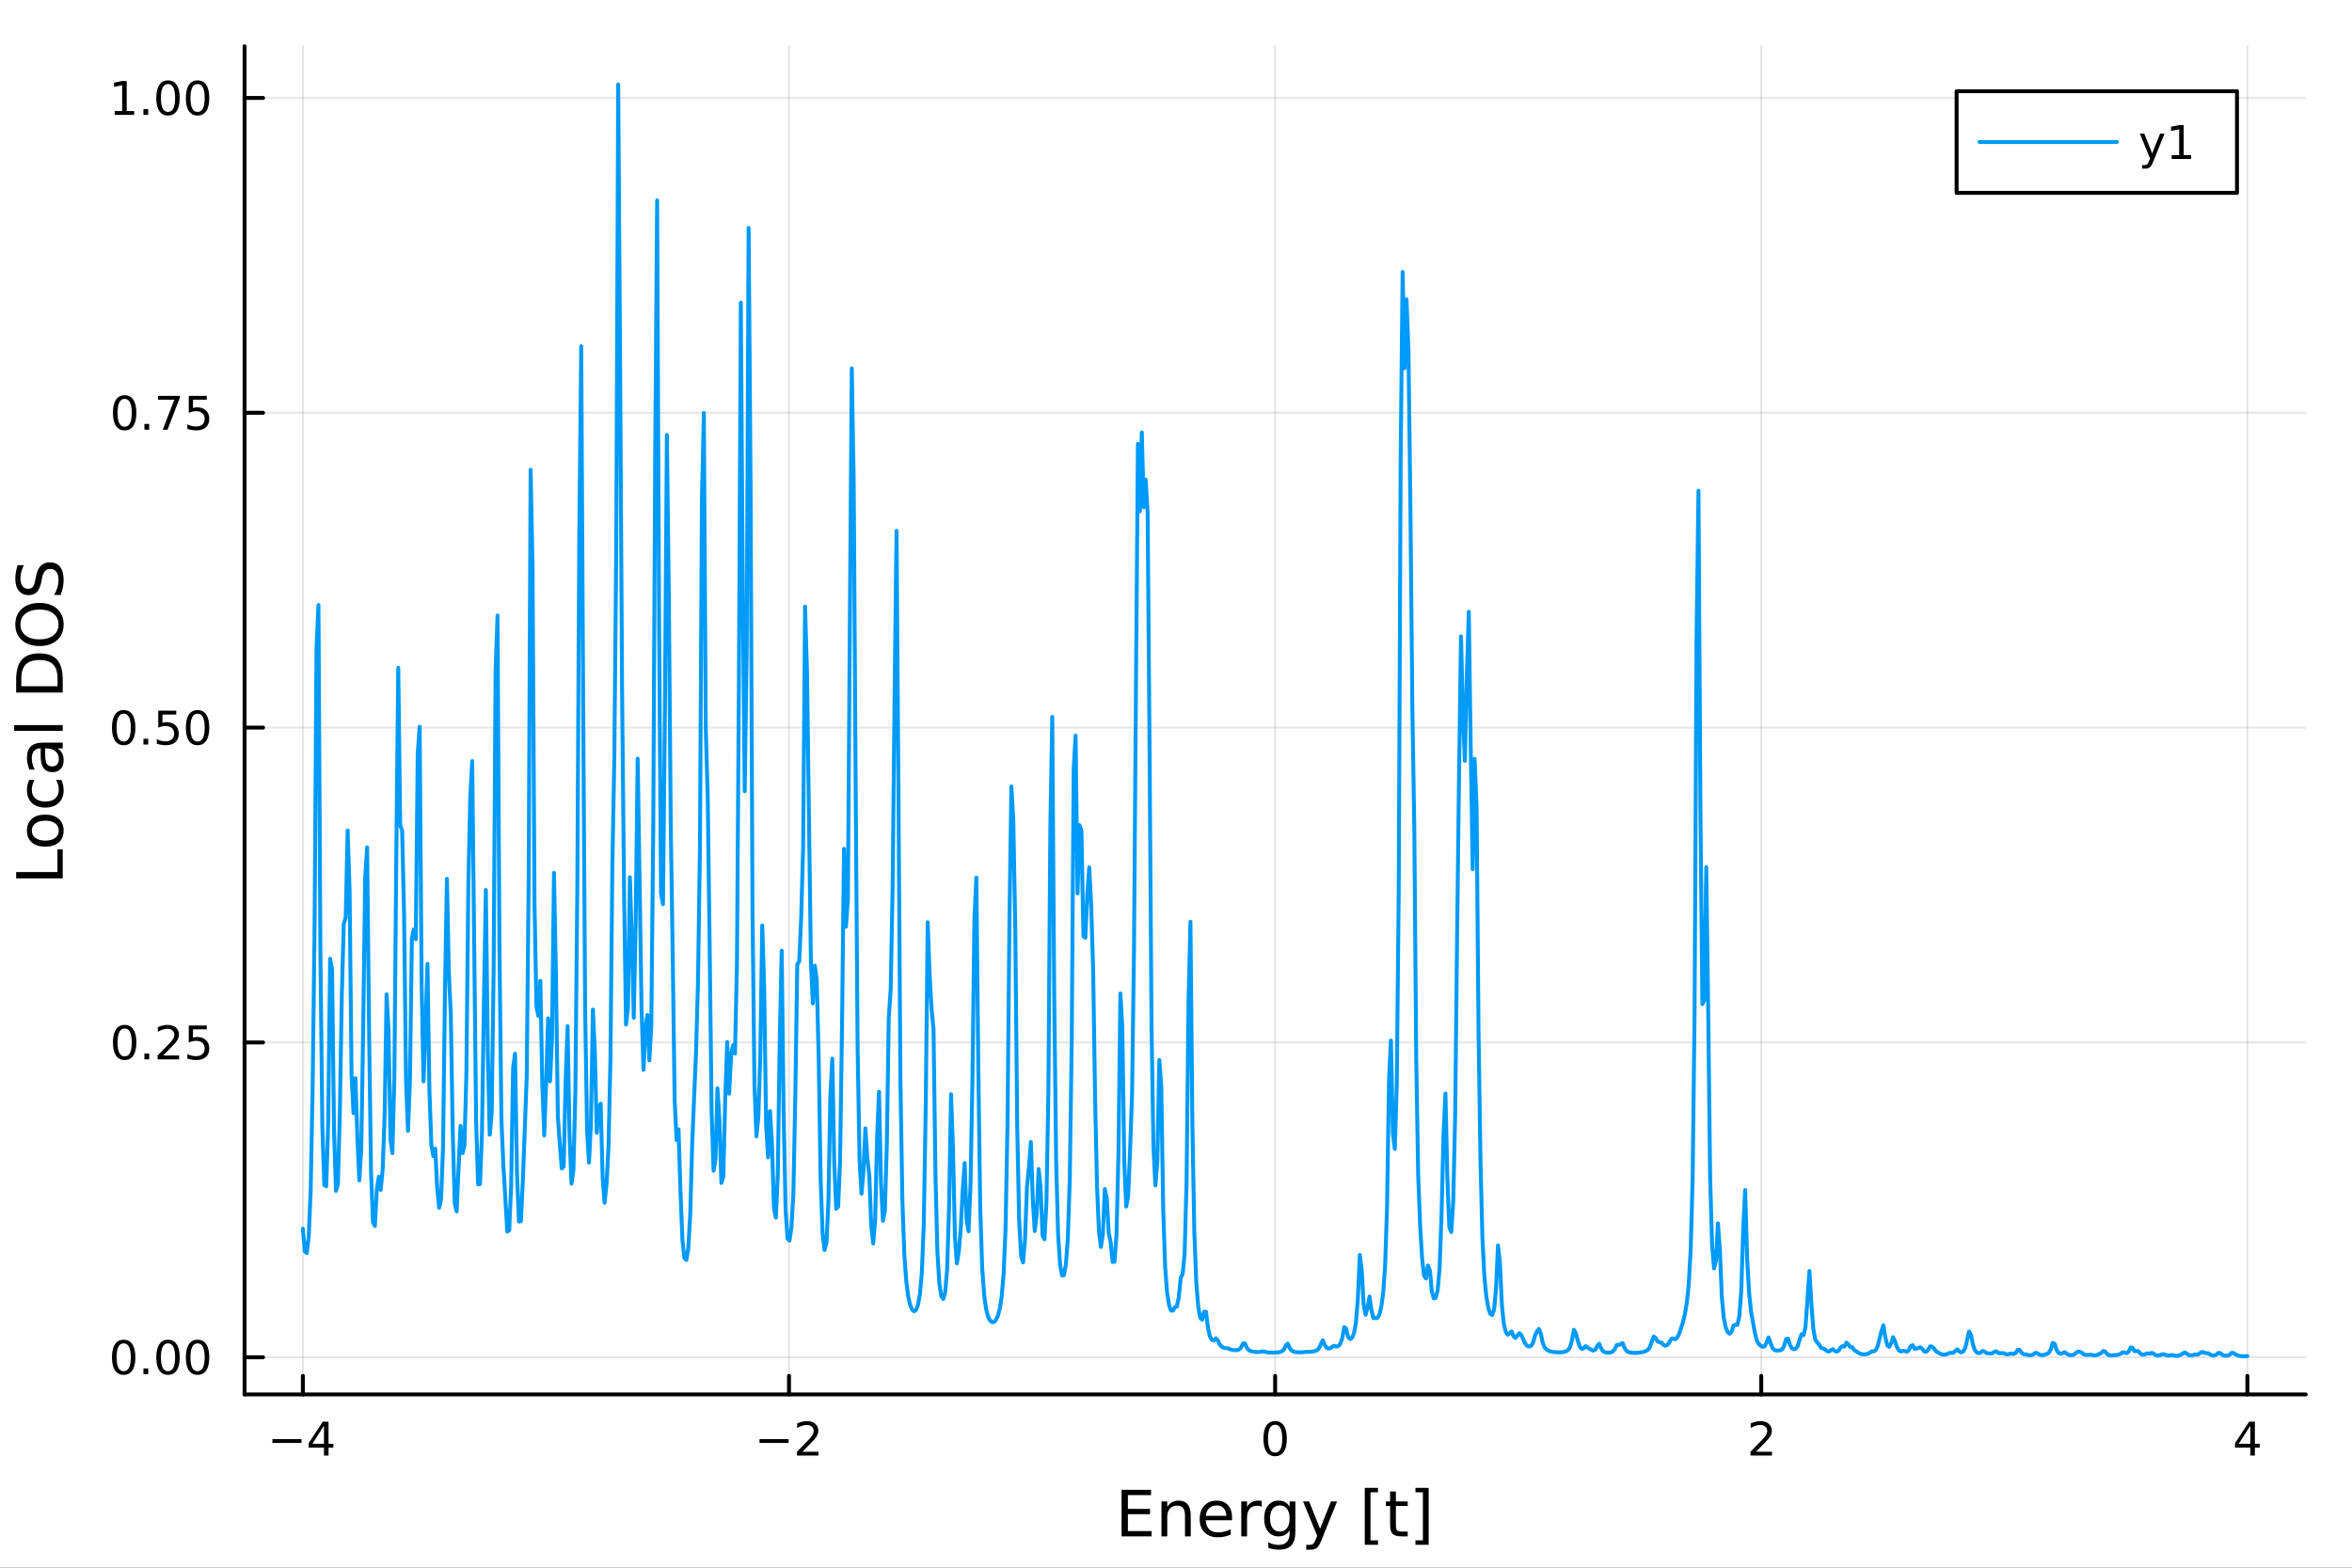 <?xml version="1.0" encoding="utf-8"?>
<svg xmlns="http://www.w3.org/2000/svg" xmlns:xlink="http://www.w3.org/1999/xlink" width="600" height="400" viewBox="0 0 2400 1600">
<rect x="0" y="0" width="2400" height="1600" fill="#333333" stroke="none"/>
<defs>
  <clipPath id="clip900">
    <rect x="0" y="0" width="2400" height="1600"/>
  </clipPath>
</defs>
<path clip-path="url(#clip900)" d="
M0 1600 L2400 1600 L2400 0 L0 0  Z
  " fill="#ffffff" fill-rule="evenodd" fill-opacity="1"/>
<defs>
  <clipPath id="clip901">
    <rect x="480" y="0" width="1681" height="1600"/>
  </clipPath>
</defs>
<path clip-path="url(#clip900)" d="
M249.542 1423.18 L2352.76 1423.18 L2352.76 47.244 L249.542 47.244  Z
  " fill="#ffffff" fill-rule="evenodd" fill-opacity="1"/>
<defs>
  <clipPath id="clip902">
    <rect x="249" y="47" width="2104" height="1377"/>
  </clipPath>
</defs>
<polyline clip-path="url(#clip902)" style="stroke:#000000; stroke-linecap:round; stroke-linejoin:round; stroke-width:2; stroke-opacity:0.1; fill:none" points="
  309.067,1423.18 309.067,47.244 
  "/>
<polyline clip-path="url(#clip902)" style="stroke:#000000; stroke-linecap:round; stroke-linejoin:round; stroke-width:2; stroke-opacity:0.1; fill:none" points="
  805.108,1423.18 805.108,47.244 
  "/>
<polyline clip-path="url(#clip902)" style="stroke:#000000; stroke-linecap:round; stroke-linejoin:round; stroke-width:2; stroke-opacity:0.1; fill:none" points="
  1301.15,1423.18 1301.15,47.244 
  "/>
<polyline clip-path="url(#clip902)" style="stroke:#000000; stroke-linecap:round; stroke-linejoin:round; stroke-width:2; stroke-opacity:0.1; fill:none" points="
  1797.19,1423.18 1797.19,47.244 
  "/>
<polyline clip-path="url(#clip902)" style="stroke:#000000; stroke-linecap:round; stroke-linejoin:round; stroke-width:2; stroke-opacity:0.1; fill:none" points="
  2293.23,1423.18 2293.23,47.244 
  "/>
<polyline clip-path="url(#clip900)" style="stroke:#000000; stroke-linecap:round; stroke-linejoin:round; stroke-width:4; stroke-opacity:1; fill:none" points="
  249.542,1423.18 2352.76,1423.18 
  "/>
<polyline clip-path="url(#clip900)" style="stroke:#000000; stroke-linecap:round; stroke-linejoin:round; stroke-width:4; stroke-opacity:1; fill:none" points="
  309.067,1423.18 309.067,1404.28 
  "/>
<polyline clip-path="url(#clip900)" style="stroke:#000000; stroke-linecap:round; stroke-linejoin:round; stroke-width:4; stroke-opacity:1; fill:none" points="
  805.108,1423.18 805.108,1404.28 
  "/>
<polyline clip-path="url(#clip900)" style="stroke:#000000; stroke-linecap:round; stroke-linejoin:round; stroke-width:4; stroke-opacity:1; fill:none" points="
  1301.15,1423.18 1301.15,1404.28 
  "/>
<polyline clip-path="url(#clip900)" style="stroke:#000000; stroke-linecap:round; stroke-linejoin:round; stroke-width:4; stroke-opacity:1; fill:none" points="
  1797.19,1423.18 1797.19,1404.28 
  "/>
<polyline clip-path="url(#clip900)" style="stroke:#000000; stroke-linecap:round; stroke-linejoin:round; stroke-width:4; stroke-opacity:1; fill:none" points="
  2293.23,1423.18 2293.23,1404.28 
  "/>
<path clip-path="url(#clip900)" d="M277.968 1468.75 L307.643 1468.75 L307.643 1472.69 L277.968 1472.69 L277.968 1468.75 Z" fill="#000000" fill-rule="evenodd" fill-opacity="1" /><path clip-path="url(#clip900)" d="M330.583 1455.09 L318.778 1473.54 L330.583 1473.54 L330.583 1455.09 M329.356 1451.02 L335.236 1451.02 L335.236 1473.54 L340.166 1473.54 L340.166 1477.43 L335.236 1477.43 L335.236 1485.58 L330.583 1485.58 L330.583 1477.43 L314.981 1477.43 L314.981 1472.92 L329.356 1451.02 Z" fill="#000000" fill-rule="evenodd" fill-opacity="1" /><path clip-path="url(#clip900)" d="M775.05 1468.75 L804.726 1468.75 L804.726 1472.69 L775.05 1472.69 L775.05 1468.75 Z" fill="#000000" fill-rule="evenodd" fill-opacity="1" /><path clip-path="url(#clip900)" d="M818.846 1481.64 L835.166 1481.64 L835.166 1485.58 L813.221 1485.58 L813.221 1481.64 Q815.883 1478.89 820.467 1474.26 Q825.073 1469.61 826.254 1468.27 Q828.499 1465.74 829.379 1464.01 Q830.281 1462.25 830.281 1460.56 Q830.281 1457.8 828.337 1456.07 Q826.416 1454.33 823.314 1454.33 Q821.115 1454.33 818.661 1455.09 Q816.231 1455.86 813.453 1457.41 L813.453 1452.69 Q816.277 1451.55 818.731 1450.97 Q821.184 1450.39 823.221 1450.39 Q828.592 1450.39 831.786 1453.08 Q834.98 1455.77 834.98 1460.26 Q834.98 1462.39 834.17 1464.31 Q833.383 1466.2 831.277 1468.8 Q830.698 1469.47 827.596 1472.69 Q824.494 1475.88 818.846 1481.64 Z" fill="#000000" fill-rule="evenodd" fill-opacity="1" /><path clip-path="url(#clip900)" d="M1301.15 1454.1 Q1297.54 1454.1 1295.71 1457.66 Q1293.9 1461.2 1293.9 1468.33 Q1293.9 1475.44 1295.71 1479.01 Q1297.54 1482.55 1301.15 1482.55 Q1304.78 1482.55 1306.59 1479.01 Q1308.42 1475.44 1308.42 1468.33 Q1308.42 1461.2 1306.59 1457.66 Q1304.78 1454.1 1301.15 1454.1 M1301.15 1450.39 Q1306.96 1450.39 1310.01 1455 Q1313.09 1459.58 1313.09 1468.33 Q1313.09 1477.06 1310.01 1481.67 Q1306.96 1486.25 1301.15 1486.25 Q1295.34 1486.25 1292.26 1481.67 Q1289.2 1477.06 1289.2 1468.33 Q1289.2 1459.58 1292.26 1455 Q1295.34 1450.39 1301.15 1450.39 Z" fill="#000000" fill-rule="evenodd" fill-opacity="1" /><path clip-path="url(#clip900)" d="M1791.84 1481.64 L1808.16 1481.64 L1808.16 1485.58 L1786.22 1485.58 L1786.22 1481.64 Q1788.88 1478.89 1793.46 1474.26 Q1798.07 1469.61 1799.25 1468.27 Q1801.5 1465.74 1802.38 1464.01 Q1803.28 1462.25 1803.28 1460.56 Q1803.28 1457.8 1801.33 1456.07 Q1799.41 1454.33 1796.31 1454.33 Q1794.11 1454.33 1791.66 1455.09 Q1789.23 1455.86 1786.45 1457.41 L1786.45 1452.69 Q1789.27 1451.55 1791.73 1450.97 Q1794.18 1450.39 1796.22 1450.39 Q1801.59 1450.39 1804.78 1453.08 Q1807.98 1455.77 1807.98 1460.26 Q1807.98 1462.39 1807.17 1464.31 Q1806.38 1466.2 1804.27 1468.8 Q1803.69 1469.47 1800.59 1472.69 Q1797.49 1475.88 1791.84 1481.64 Z" fill="#000000" fill-rule="evenodd" fill-opacity="1" /><path clip-path="url(#clip900)" d="M2296.24 1455.09 L2284.43 1473.54 L2296.24 1473.54 L2296.24 1455.09 M2295.01 1451.02 L2300.89 1451.02 L2300.89 1473.54 L2305.82 1473.54 L2305.82 1477.43 L2300.89 1477.43 L2300.89 1485.58 L2296.24 1485.58 L2296.24 1477.43 L2280.64 1477.43 L2280.64 1472.92 L2295.01 1451.02 Z" fill="#000000" fill-rule="evenodd" fill-opacity="1" /><path clip-path="url(#clip900)" d="M1144.47 1520.52 L1174.52 1520.52 L1174.52 1525.93 L1150.9 1525.93 L1150.9 1540 L1173.53 1540 L1173.53 1545.41 L1150.9 1545.41 L1150.9 1562.63 L1175.09 1562.63 L1175.09 1568.04 L1144.47 1568.04 L1144.47 1520.52 Z" fill="#000000" fill-rule="evenodd" fill-opacity="1" /><path clip-path="url(#clip900)" d="M1215.04 1546.53 L1215.04 1568.04 L1209.18 1568.04 L1209.18 1546.72 Q1209.18 1541.66 1207.21 1539.14 Q1205.23 1536.63 1201.29 1536.63 Q1196.54 1536.63 1193.81 1539.65 Q1191.07 1542.68 1191.07 1547.9 L1191.07 1568.04 L1185.18 1568.04 L1185.18 1532.4 L1191.07 1532.4 L1191.07 1537.93 Q1193.17 1534.72 1196 1533.13 Q1198.87 1531.54 1202.59 1531.54 Q1208.73 1531.54 1211.89 1535.36 Q1215.04 1539.14 1215.04 1546.53 Z" fill="#000000" fill-rule="evenodd" fill-opacity="1" /><path clip-path="url(#clip900)" d="M1257.21 1548.76 L1257.21 1551.62 L1230.28 1551.62 Q1230.66 1557.67 1233.91 1560.85 Q1237.19 1564 1243.01 1564 Q1246.39 1564 1249.54 1563.17 Q1252.72 1562.35 1255.84 1560.69 L1255.84 1566.23 Q1252.69 1567.57 1249.38 1568.27 Q1246.07 1568.97 1242.66 1568.97 Q1234.13 1568.97 1229.14 1564 Q1224.17 1559.04 1224.17 1550.57 Q1224.17 1541.82 1228.88 1536.69 Q1233.62 1531.54 1241.65 1531.54 Q1248.84 1531.54 1253.01 1536.18 Q1257.21 1540.8 1257.21 1548.76 M1251.35 1547.04 Q1251.29 1542.23 1248.65 1539.37 Q1246.04 1536.5 1241.71 1536.5 Q1236.81 1536.5 1233.85 1539.27 Q1230.92 1542.04 1230.47 1547.07 L1251.35 1547.04 Z" fill="#000000" fill-rule="evenodd" fill-opacity="1" /><path clip-path="url(#clip900)" d="M1287.48 1537.87 Q1286.49 1537.3 1285.31 1537.04 Q1284.17 1536.76 1282.77 1536.76 Q1277.8 1536.76 1275.13 1540 Q1272.49 1543.22 1272.49 1549.27 L1272.49 1568.04 L1266.6 1568.04 L1266.6 1532.4 L1272.49 1532.4 L1272.49 1537.93 Q1274.33 1534.69 1277.29 1533.13 Q1280.25 1531.54 1284.49 1531.54 Q1285.09 1531.54 1285.82 1531.63 Q1286.56 1531.7 1287.45 1531.85 L1287.48 1537.87 Z" fill="#000000" fill-rule="evenodd" fill-opacity="1" /><path clip-path="url(#clip900)" d="M1315.93 1549.81 Q1315.93 1543.44 1313.29 1539.94 Q1310.68 1536.44 1305.94 1536.44 Q1301.23 1536.44 1298.59 1539.94 Q1295.98 1543.44 1295.98 1549.81 Q1295.98 1556.14 1298.59 1559.64 Q1301.23 1563.14 1305.94 1563.14 Q1310.68 1563.14 1313.29 1559.64 Q1315.93 1556.14 1315.93 1549.81 M1321.79 1563.62 Q1321.79 1572.72 1317.75 1577.15 Q1313.71 1581.6 1305.37 1581.6 Q1302.28 1581.6 1299.54 1581.13 Q1296.8 1580.68 1294.23 1579.72 L1294.23 1574.03 Q1296.8 1575.43 1299.32 1576.1 Q1301.83 1576.76 1304.44 1576.76 Q1310.2 1576.76 1313.07 1573.74 Q1315.93 1570.75 1315.93 1564.67 L1315.93 1561.77 Q1314.12 1564.92 1311.29 1566.48 Q1308.45 1568.04 1304.51 1568.04 Q1297.95 1568.04 1293.94 1563.05 Q1289.93 1558.05 1289.93 1549.81 Q1289.93 1541.53 1293.94 1536.53 Q1297.95 1531.54 1304.51 1531.54 Q1308.45 1531.54 1311.29 1533.1 Q1314.12 1534.66 1315.93 1537.81 L1315.93 1532.4 L1321.79 1532.4 L1321.79 1563.62 Z" fill="#000000" fill-rule="evenodd" fill-opacity="1" /><path clip-path="url(#clip900)" d="M1348.68 1571.35 Q1346.2 1577.72 1343.85 1579.66 Q1341.49 1581.6 1337.54 1581.6 L1332.87 1581.6 L1332.87 1576.7 L1336.3 1576.7 Q1338.72 1576.7 1340.06 1575.56 Q1341.4 1574.41 1343.02 1570.14 L1344.07 1567.47 L1329.65 1532.4 L1335.86 1532.4 L1347 1560.28 L1358.14 1532.4 L1364.34 1532.4 L1348.68 1571.35 Z" fill="#000000" fill-rule="evenodd" fill-opacity="1" /><path clip-path="url(#clip900)" d="M1392.61 1518.52 L1406.1 1518.52 L1406.1 1523.07 L1398.46 1523.07 L1398.46 1572.09 L1406.1 1572.09 L1406.1 1576.64 L1392.61 1576.64 L1392.61 1518.52 Z" fill="#000000" fill-rule="evenodd" fill-opacity="1" /><path clip-path="url(#clip900)" d="M1424.37 1522.27 L1424.37 1532.4 L1436.44 1532.4 L1436.44 1536.95 L1424.37 1536.95 L1424.37 1556.3 Q1424.37 1560.66 1425.55 1561.9 Q1426.76 1563.14 1430.42 1563.14 L1436.44 1563.14 L1436.44 1568.04 L1430.42 1568.04 Q1423.64 1568.04 1421.06 1565.53 Q1418.48 1562.98 1418.48 1556.3 L1418.48 1536.95 L1414.19 1536.95 L1414.19 1532.4 L1418.48 1532.4 L1418.48 1522.27 L1424.37 1522.27 Z" fill="#000000" fill-rule="evenodd" fill-opacity="1" /><path clip-path="url(#clip900)" d="M1457.82 1518.52 L1457.82 1576.64 L1444.33 1576.64 L1444.33 1572.09 L1451.94 1572.09 L1451.94 1523.07 L1444.33 1523.07 L1444.33 1518.52 L1457.82 1518.52 Z" fill="#000000" fill-rule="evenodd" fill-opacity="1" /><polyline clip-path="url(#clip902)" style="stroke:#000000; stroke-linecap:round; stroke-linejoin:round; stroke-width:2; stroke-opacity:0.1; fill:none" points="
  249.542,1385.24 2352.76,1385.24 
  "/>
<polyline clip-path="url(#clip902)" style="stroke:#000000; stroke-linecap:round; stroke-linejoin:round; stroke-width:2; stroke-opacity:0.1; fill:none" points="
  249.542,1063.92 2352.76,1063.92 
  "/>
<polyline clip-path="url(#clip902)" style="stroke:#000000; stroke-linecap:round; stroke-linejoin:round; stroke-width:2; stroke-opacity:0.1; fill:none" points="
  249.542,742.606 2352.76,742.606 
  "/>
<polyline clip-path="url(#clip902)" style="stroke:#000000; stroke-linecap:round; stroke-linejoin:round; stroke-width:2; stroke-opacity:0.1; fill:none" points="
  249.542,421.287 2352.76,421.287 
  "/>
<polyline clip-path="url(#clip902)" style="stroke:#000000; stroke-linecap:round; stroke-linejoin:round; stroke-width:2; stroke-opacity:0.1; fill:none" points="
  249.542,99.968 2352.76,99.968 
  "/>
<polyline clip-path="url(#clip900)" style="stroke:#000000; stroke-linecap:round; stroke-linejoin:round; stroke-width:4; stroke-opacity:1; fill:none" points="
  249.542,1423.18 249.542,47.244 
  "/>
<polyline clip-path="url(#clip900)" style="stroke:#000000; stroke-linecap:round; stroke-linejoin:round; stroke-width:4; stroke-opacity:1; fill:none" points="
  249.542,1385.24 268.44,1385.24 
  "/>
<polyline clip-path="url(#clip900)" style="stroke:#000000; stroke-linecap:round; stroke-linejoin:round; stroke-width:4; stroke-opacity:1; fill:none" points="
  249.542,1063.92 268.44,1063.92 
  "/>
<polyline clip-path="url(#clip900)" style="stroke:#000000; stroke-linecap:round; stroke-linejoin:round; stroke-width:4; stroke-opacity:1; fill:none" points="
  249.542,742.606 268.44,742.606 
  "/>
<polyline clip-path="url(#clip900)" style="stroke:#000000; stroke-linecap:round; stroke-linejoin:round; stroke-width:4; stroke-opacity:1; fill:none" points="
  249.542,421.287 268.44,421.287 
  "/>
<polyline clip-path="url(#clip900)" style="stroke:#000000; stroke-linecap:round; stroke-linejoin:round; stroke-width:4; stroke-opacity:1; fill:none" points="
  249.542,99.968 268.44,99.968 
  "/>
<path clip-path="url(#clip900)" d="M126.205 1371.04 Q122.593 1371.04 120.765 1374.61 Q118.959 1378.15 118.959 1385.28 Q118.959 1392.38 120.765 1395.95 Q122.593 1399.49 126.205 1399.49 Q129.839 1399.49 131.644 1395.95 Q133.473 1392.38 133.473 1385.28 Q133.473 1378.15 131.644 1374.61 Q129.839 1371.04 126.205 1371.04 M126.205 1367.34 Q132.015 1367.34 135.07 1371.95 Q138.149 1376.53 138.149 1385.28 Q138.149 1394.01 135.07 1398.61 Q132.015 1403.19 126.205 1403.19 Q120.394 1403.19 117.316 1398.61 Q114.26 1394.01 114.26 1385.28 Q114.26 1376.53 117.316 1371.95 Q120.394 1367.34 126.205 1367.34 Z" fill="#000000" fill-rule="evenodd" fill-opacity="1" /><path clip-path="url(#clip900)" d="M146.366 1396.64 L151.251 1396.64 L151.251 1402.52 L146.366 1402.52 L146.366 1396.64 Z" fill="#000000" fill-rule="evenodd" fill-opacity="1" /><path clip-path="url(#clip900)" d="M171.436 1371.04 Q167.825 1371.04 165.996 1374.61 Q164.19 1378.15 164.19 1385.28 Q164.19 1392.38 165.996 1395.95 Q167.825 1399.49 171.436 1399.49 Q175.07 1399.49 176.876 1395.95 Q178.704 1392.38 178.704 1385.28 Q178.704 1378.15 176.876 1374.61 Q175.07 1371.04 171.436 1371.04 M171.436 1367.34 Q177.246 1367.34 180.301 1371.95 Q183.38 1376.53 183.38 1385.28 Q183.38 1394.01 180.301 1398.61 Q177.246 1403.19 171.436 1403.19 Q165.626 1403.19 162.547 1398.61 Q159.491 1394.01 159.491 1385.28 Q159.491 1376.53 162.547 1371.95 Q165.626 1367.34 171.436 1367.34 Z" fill="#000000" fill-rule="evenodd" fill-opacity="1" /><path clip-path="url(#clip900)" d="M201.598 1371.04 Q197.987 1371.04 196.158 1374.61 Q194.352 1378.15 194.352 1385.28 Q194.352 1392.38 196.158 1395.95 Q197.987 1399.49 201.598 1399.49 Q205.232 1399.49 207.037 1395.95 Q208.866 1392.38 208.866 1385.28 Q208.866 1378.15 207.037 1374.61 Q205.232 1371.04 201.598 1371.04 M201.598 1367.34 Q207.408 1367.34 210.463 1371.95 Q213.542 1376.53 213.542 1385.28 Q213.542 1394.01 210.463 1398.61 Q207.408 1403.19 201.598 1403.19 Q195.787 1403.19 192.709 1398.61 Q189.653 1394.01 189.653 1385.28 Q189.653 1376.53 192.709 1371.95 Q195.787 1367.34 201.598 1367.34 Z" fill="#000000" fill-rule="evenodd" fill-opacity="1" /><path clip-path="url(#clip900)" d="M127.2 1049.72 Q123.589 1049.72 121.76 1053.29 Q119.955 1056.83 119.955 1063.96 Q119.955 1071.07 121.76 1074.63 Q123.589 1078.17 127.2 1078.17 Q130.834 1078.17 132.64 1074.63 Q134.468 1071.07 134.468 1063.96 Q134.468 1056.83 132.64 1053.29 Q130.834 1049.72 127.2 1049.72 M127.2 1046.02 Q133.01 1046.02 136.066 1050.63 Q139.144 1055.21 139.144 1063.96 Q139.144 1072.69 136.066 1077.29 Q133.01 1081.88 127.2 1081.88 Q121.39 1081.88 118.311 1077.29 Q115.256 1072.69 115.256 1063.96 Q115.256 1055.21 118.311 1050.63 Q121.39 1046.02 127.2 1046.02 Z" fill="#000000" fill-rule="evenodd" fill-opacity="1" /><path clip-path="url(#clip900)" d="M147.362 1075.33 L152.246 1075.33 L152.246 1081.2 L147.362 1081.2 L147.362 1075.33 Z" fill="#000000" fill-rule="evenodd" fill-opacity="1" /><path clip-path="url(#clip900)" d="M166.459 1077.27 L182.778 1077.27 L182.778 1081.2 L160.834 1081.2 L160.834 1077.27 Q163.496 1074.52 168.079 1069.89 Q172.686 1065.23 173.866 1063.89 Q176.112 1061.37 176.991 1059.63 Q177.894 1057.87 177.894 1056.18 Q177.894 1053.43 175.95 1051.69 Q174.028 1049.95 170.927 1049.95 Q168.727 1049.95 166.274 1050.72 Q163.843 1051.48 161.065 1053.03 L161.065 1048.31 Q163.89 1047.18 166.343 1046.6 Q168.797 1046.02 170.834 1046.02 Q176.204 1046.02 179.399 1048.7 Q182.593 1051.39 182.593 1055.88 Q182.593 1058.01 181.783 1059.93 Q180.996 1061.83 178.889 1064.42 Q178.311 1065.09 175.209 1068.31 Q172.107 1071.51 166.459 1077.27 Z" fill="#000000" fill-rule="evenodd" fill-opacity="1" /><path clip-path="url(#clip900)" d="M192.639 1046.64 L210.996 1046.64 L210.996 1050.58 L196.922 1050.58 L196.922 1059.05 Q197.94 1058.7 198.959 1058.54 Q199.977 1058.36 200.996 1058.36 Q206.783 1058.36 210.162 1061.53 Q213.542 1064.7 213.542 1070.12 Q213.542 1075.7 210.07 1078.8 Q206.598 1081.88 200.278 1081.88 Q198.102 1081.88 195.834 1081.51 Q193.588 1081.14 191.181 1080.39 L191.181 1075.7 Q193.264 1076.83 195.487 1077.39 Q197.709 1077.94 200.186 1077.94 Q204.19 1077.94 206.528 1075.83 Q208.866 1073.73 208.866 1070.12 Q208.866 1066.51 206.528 1064.4 Q204.19 1062.29 200.186 1062.29 Q198.311 1062.29 196.436 1062.71 Q194.584 1063.13 192.639 1064.01 L192.639 1046.64 Z" fill="#000000" fill-rule="evenodd" fill-opacity="1" /><path clip-path="url(#clip900)" d="M126.205 728.405 Q122.593 728.405 120.765 731.969 Q118.959 735.511 118.959 742.641 Q118.959 749.747 120.765 753.312 Q122.593 756.854 126.205 756.854 Q129.839 756.854 131.644 753.312 Q133.473 749.747 133.473 742.641 Q133.473 735.511 131.644 731.969 Q129.839 728.405 126.205 728.405 M126.205 724.701 Q132.015 724.701 135.07 729.307 Q138.149 733.891 138.149 742.641 Q138.149 751.367 135.07 755.974 Q132.015 760.557 126.205 760.557 Q120.394 760.557 117.316 755.974 Q114.26 751.367 114.26 742.641 Q114.26 733.891 117.316 729.307 Q120.394 724.701 126.205 724.701 Z" fill="#000000" fill-rule="evenodd" fill-opacity="1" /><path clip-path="url(#clip900)" d="M146.366 754.006 L151.251 754.006 L151.251 759.886 L146.366 759.886 L146.366 754.006 Z" fill="#000000" fill-rule="evenodd" fill-opacity="1" /><path clip-path="url(#clip900)" d="M161.482 725.326 L179.839 725.326 L179.839 729.261 L165.765 729.261 L165.765 737.733 Q166.783 737.386 167.802 737.224 Q168.82 737.039 169.839 737.039 Q175.626 737.039 179.005 740.21 Q182.385 743.381 182.385 748.798 Q182.385 754.377 178.913 757.479 Q175.44 760.557 169.121 760.557 Q166.945 760.557 164.677 760.187 Q162.431 759.816 160.024 759.076 L160.024 754.377 Q162.107 755.511 164.329 756.067 Q166.552 756.622 169.028 756.622 Q173.033 756.622 175.371 754.516 Q177.709 752.409 177.709 748.798 Q177.709 745.187 175.371 743.08 Q173.033 740.974 169.028 740.974 Q167.153 740.974 165.278 741.391 Q163.427 741.807 161.482 742.687 L161.482 725.326 Z" fill="#000000" fill-rule="evenodd" fill-opacity="1" /><path clip-path="url(#clip900)" d="M201.598 728.405 Q197.987 728.405 196.158 731.969 Q194.352 735.511 194.352 742.641 Q194.352 749.747 196.158 753.312 Q197.987 756.854 201.598 756.854 Q205.232 756.854 207.037 753.312 Q208.866 749.747 208.866 742.641 Q208.866 735.511 207.037 731.969 Q205.232 728.405 201.598 728.405 M201.598 724.701 Q207.408 724.701 210.463 729.307 Q213.542 733.891 213.542 742.641 Q213.542 751.367 210.463 755.974 Q207.408 760.557 201.598 760.557 Q195.787 760.557 192.709 755.974 Q189.653 751.367 189.653 742.641 Q189.653 733.891 192.709 729.307 Q195.787 724.701 201.598 724.701 Z" fill="#000000" fill-rule="evenodd" fill-opacity="1" /><path clip-path="url(#clip900)" d="M127.2 407.086 Q123.589 407.086 121.76 410.651 Q119.955 414.192 119.955 421.322 Q119.955 428.428 121.76 431.993 Q123.589 435.535 127.2 435.535 Q130.834 435.535 132.64 431.993 Q134.468 428.428 134.468 421.322 Q134.468 414.192 132.64 410.651 Q130.834 407.086 127.2 407.086 M127.2 403.382 Q133.01 403.382 136.066 407.989 Q139.144 412.572 139.144 421.322 Q139.144 430.049 136.066 434.655 Q133.01 439.238 127.2 439.238 Q121.39 439.238 118.311 434.655 Q115.256 430.049 115.256 421.322 Q115.256 412.572 118.311 407.989 Q121.39 403.382 127.2 403.382 Z" fill="#000000" fill-rule="evenodd" fill-opacity="1" /><path clip-path="url(#clip900)" d="M147.362 432.687 L152.246 432.687 L152.246 438.567 L147.362 438.567 L147.362 432.687 Z" fill="#000000" fill-rule="evenodd" fill-opacity="1" /><path clip-path="url(#clip900)" d="M161.251 404.007 L183.473 404.007 L183.473 405.998 L170.927 438.567 L166.042 438.567 L177.848 407.942 L161.251 407.942 L161.251 404.007 Z" fill="#000000" fill-rule="evenodd" fill-opacity="1" /><path clip-path="url(#clip900)" d="M192.639 404.007 L210.996 404.007 L210.996 407.942 L196.922 407.942 L196.922 416.414 Q197.94 416.067 198.959 415.905 Q199.977 415.72 200.996 415.72 Q206.783 415.72 210.162 418.891 Q213.542 422.063 213.542 427.479 Q213.542 433.058 210.07 436.16 Q206.598 439.238 200.278 439.238 Q198.102 439.238 195.834 438.868 Q193.588 438.498 191.181 437.757 L191.181 433.058 Q193.264 434.192 195.487 434.748 Q197.709 435.303 200.186 435.303 Q204.19 435.303 206.528 433.197 Q208.866 431.09 208.866 427.479 Q208.866 423.868 206.528 421.762 Q204.19 419.655 200.186 419.655 Q198.311 419.655 196.436 420.072 Q194.584 420.488 192.639 421.368 L192.639 404.007 Z" fill="#000000" fill-rule="evenodd" fill-opacity="1" /><path clip-path="url(#clip900)" d="M117.015 113.313 L124.654 113.313 L124.654 86.948 L116.343 88.614 L116.343 84.355 L124.607 82.688 L129.283 82.688 L129.283 113.313 L136.922 113.313 L136.922 117.248 L117.015 117.248 L117.015 113.313 Z" fill="#000000" fill-rule="evenodd" fill-opacity="1" /><path clip-path="url(#clip900)" d="M146.366 111.369 L151.251 111.369 L151.251 117.248 L146.366 117.248 L146.366 111.369 Z" fill="#000000" fill-rule="evenodd" fill-opacity="1" /><path clip-path="url(#clip900)" d="M171.436 85.767 Q167.825 85.767 165.996 89.332 Q164.19 92.873 164.19 100.003 Q164.19 107.109 165.996 110.674 Q167.825 114.216 171.436 114.216 Q175.07 114.216 176.876 110.674 Q178.704 107.109 178.704 100.003 Q178.704 92.873 176.876 89.332 Q175.07 85.767 171.436 85.767 M171.436 82.063 Q177.246 82.063 180.301 86.67 Q183.38 91.253 183.38 100.003 Q183.38 108.73 180.301 113.336 Q177.246 117.92 171.436 117.92 Q165.626 117.92 162.547 113.336 Q159.491 108.73 159.491 100.003 Q159.491 91.253 162.547 86.67 Q165.626 82.063 171.436 82.063 Z" fill="#000000" fill-rule="evenodd" fill-opacity="1" /><path clip-path="url(#clip900)" d="M201.598 85.767 Q197.987 85.767 196.158 89.332 Q194.352 92.873 194.352 100.003 Q194.352 107.109 196.158 110.674 Q197.987 114.216 201.598 114.216 Q205.232 114.216 207.037 110.674 Q208.866 107.109 208.866 100.003 Q208.866 92.873 207.037 89.332 Q205.232 85.767 201.598 85.767 M201.598 82.063 Q207.408 82.063 210.463 86.67 Q213.542 91.253 213.542 100.003 Q213.542 108.73 210.463 113.336 Q207.408 117.92 201.598 117.92 Q195.787 117.92 192.709 113.336 Q189.653 108.73 189.653 100.003 Q189.653 91.253 192.709 86.67 Q195.787 82.063 201.598 82.063 Z" fill="#000000" fill-rule="evenodd" fill-opacity="1" /><path clip-path="url(#clip900)" d="M16.484 896.471 L16.484 890.042 L58.593 890.042 L58.593 866.903 L64.004 866.903 L64.004 896.471 L16.484 896.471 Z" fill="#000000" fill-rule="evenodd" fill-opacity="1" /><path clip-path="url(#clip900)" d="M32.462 847.742 Q32.462 852.452 36.154 855.19 Q39.815 857.927 46.212 857.927 Q52.609 857.927 56.302 855.221 Q59.962 852.484 59.962 847.742 Q59.962 843.063 56.27 840.326 Q52.578 837.588 46.212 837.588 Q39.878 837.588 36.186 840.326 Q32.462 843.063 32.462 847.742 M27.497 847.742 Q27.497 840.103 32.462 835.742 Q37.427 831.382 46.212 831.382 Q54.965 831.382 59.962 835.742 Q64.927 840.103 64.927 847.742 Q64.927 855.412 59.962 859.773 Q54.965 864.102 46.212 864.102 Q37.427 864.102 32.462 859.773 Q27.497 855.412 27.497 847.742 Z" fill="#000000" fill-rule="evenodd" fill-opacity="1" /><path clip-path="url(#clip900)" d="M29.725 796.02 L35.199 796.02 Q33.831 798.503 33.162 801.017 Q32.462 803.5 32.462 806.046 Q32.462 811.744 36.09 814.895 Q39.687 818.046 46.212 818.046 Q52.737 818.046 56.365 814.895 Q59.962 811.744 59.962 806.046 Q59.962 803.5 59.294 801.017 Q58.593 798.503 57.225 796.02 L62.636 796.02 Q63.781 798.471 64.354 801.113 Q64.927 803.723 64.927 806.683 Q64.927 814.736 59.866 819.478 Q54.806 824.22 46.212 824.22 Q37.491 824.22 32.494 819.446 Q27.497 814.64 27.497 806.301 Q27.497 803.596 28.07 801.017 Q28.611 798.439 29.725 796.02 Z" fill="#000000" fill-rule="evenodd" fill-opacity="1" /><path clip-path="url(#clip900)" d="M46.085 769.635 Q46.085 776.732 47.708 779.47 Q49.331 782.207 53.246 782.207 Q56.365 782.207 58.211 780.17 Q60.026 778.101 60.026 774.568 Q60.026 769.698 56.588 766.77 Q53.119 763.81 47.39 763.81 L46.085 763.81 L46.085 769.635 M43.666 757.953 L64.004 757.953 L64.004 763.81 L58.593 763.81 Q61.84 765.815 63.399 768.807 Q64.927 771.799 64.927 776.128 Q64.927 781.602 61.872 784.849 Q58.784 788.063 53.628 788.063 Q47.612 788.063 44.557 784.053 Q41.501 780.011 41.501 772.022 L41.501 763.81 L40.928 763.81 Q36.886 763.81 34.69 766.484 Q32.462 769.125 32.462 773.931 Q32.462 776.987 33.194 779.883 Q33.926 782.78 35.39 785.453 L29.98 785.453 Q28.738 782.239 28.133 779.215 Q27.497 776.191 27.497 773.327 Q27.497 765.592 31.507 761.773 Q35.518 757.953 43.666 757.953 Z" fill="#000000" fill-rule="evenodd" fill-opacity="1" /><path clip-path="url(#clip900)" d="M14.479 745.89 L14.479 740.034 L64.004 740.034 L64.004 745.89 L14.479 745.89 Z" fill="#000000" fill-rule="evenodd" fill-opacity="1" /><path clip-path="url(#clip900)" d="M21.768 700.376 L58.721 700.376 L58.721 692.609 Q58.721 682.774 54.265 678.223 Q49.809 673.64 40.196 673.64 Q30.648 673.64 26.224 678.223 Q21.768 682.774 21.768 692.609 L21.768 700.376 M16.484 706.805 L16.484 693.596 Q16.484 679.783 22.245 673.321 Q27.974 666.86 40.196 666.86 Q52.482 666.86 58.243 673.353 Q64.004 679.846 64.004 693.596 L64.004 706.805 L16.484 706.805 Z" fill="#000000" fill-rule="evenodd" fill-opacity="1" /><path clip-path="url(#clip900)" d="M20.845 637.323 Q20.845 644.326 26.064 648.463 Q31.284 652.569 40.292 652.569 Q49.267 652.569 54.487 648.463 Q59.707 644.326 59.707 637.323 Q59.707 630.321 54.487 626.247 Q49.267 622.141 40.292 622.141 Q31.284 622.141 26.064 626.247 Q20.845 630.321 20.845 637.323 M15.625 637.323 Q15.625 627.329 22.341 621.345 Q29.025 615.362 40.292 615.362 Q51.527 615.362 58.243 621.345 Q64.927 627.329 64.927 637.323 Q64.927 647.349 58.243 653.365 Q51.559 659.349 40.292 659.349 Q29.025 659.349 22.341 653.365 Q15.625 647.349 15.625 637.323 Z" fill="#000000" fill-rule="evenodd" fill-opacity="1" /><path clip-path="url(#clip900)" d="M18.044 576.817 L24.314 576.817 Q22.563 580.478 21.704 583.724 Q20.845 586.971 20.845 589.994 Q20.845 595.246 22.882 598.111 Q24.919 600.943 28.674 600.943 Q31.826 600.943 33.449 599.065 Q35.04 597.156 36.027 591.872 L36.823 587.989 Q38.191 580.796 41.66 577.39 Q45.098 573.953 50.891 573.953 Q57.798 573.953 61.362 578.6 Q64.927 583.215 64.927 592.159 Q64.927 595.532 64.163 599.352 Q63.399 603.139 61.904 607.214 L55.283 607.214 Q57.479 603.299 58.593 599.543 Q59.707 595.787 59.707 592.159 Q59.707 586.652 57.543 583.66 Q55.379 580.669 51.368 580.669 Q47.867 580.669 45.894 582.833 Q43.92 584.965 42.934 589.867 L42.17 593.782 Q40.737 600.975 37.682 604.19 Q34.626 607.404 29.184 607.404 Q22.882 607.404 19.253 602.98 Q15.625 598.524 15.625 590.726 Q15.625 587.384 16.23 583.915 Q16.834 580.446 18.044 576.817 Z" fill="#000000" fill-rule="evenodd" fill-opacity="1" /><polyline clip-path="url(#clip902)" style="stroke:#009af9; stroke-linecap:round; stroke-linejoin:round; stroke-width:4; stroke-opacity:1; fill:none" points="
  309.067,1254.08 311.053,1277.17 313.039,1278.87 315.025,1261.95 317.012,1215 318.998,1111.38 320.984,947.046 322.97,661.248 324.956,617.506 326.942,970.69 
  328.928,1149.62 330.915,1209.49 332.901,1210.75 334.887,1145.62 336.873,978.533 338.859,989.485 340.845,1154.23 342.832,1215.41 344.818,1208.61 346.804,1133.78 
  348.79,1015.67 350.776,943.016 352.762,936.422 354.748,847.629 356.735,909.309 358.721,1096.89 360.707,1136.11 362.693,1100.34 364.679,1161.47 366.665,1204.77 
  368.651,1172.28 370.638,1046.34 372.624,896.196 374.61,864.811 376.596,1049.98 378.582,1195.05 380.568,1247.31 382.555,1251.28 384.541,1213.64 386.527,1201.01 
  388.513,1214.42 390.499,1193.3 392.485,1138.23 394.471,1014.86 396.458,1051.1 398.444,1163.35 400.43,1176.96 402.416,1099.1 404.402,870.764 406.388,681.551 
  408.374,841.963 410.361,847.709 412.347,934.539 414.333,1104.43 416.319,1154.16 418.305,1102.45 420.291,957.357 422.278,948.4 424.264,958.583 426.25,769.384 
  428.236,741.719 430.222,1004.01 432.208,1103.61 434.194,1049.01 436.181,983.767 438.167,1112.3 440.153,1168.68 442.139,1179.92 444.125,1172.31 446.111,1212.52 
  448.097,1232.73 450.084,1224.02 452.07,1171.32 454.056,1011.91 456.042,896.945 458.028,993.543 460.014,1035.01 462.001,1155.89 463.987,1227.98 465.973,1236.42 
  467.959,1191.65 469.945,1149.05 471.931,1176.94 473.917,1169.57 475.904,1096.23 477.89,903.925 479.876,812.37 481.862,776.758 483.848,961.426 485.834,1144.41 
  487.82,1208.71 489.807,1208.58 491.793,1156.74 493.779,1022.75 495.765,908.355 497.751,1073.25 499.737,1158.17 501.724,1136.26 503.71,990.52 505.696,684.334 
  507.682,628.229 509.668,968.719 511.654,1142.59 513.64,1189.39 515.627,1222.78 517.613,1256.96 519.599,1255.77 521.585,1210.02 523.571,1090.15 525.557,1075.42 
  527.543,1197.73 529.53,1246.68 531.516,1246.43 533.502,1205.16 535.488,1152.41 537.474,1098.97 539.46,896.81 541.447,479.463 543.433,579.12 545.419,921.675 
  547.405,1027.71 549.391,1036.97 551.377,1001.1 553.363,1106.24 555.35,1158.83 557.336,1104.22 559.322,1039.38 561.308,1103.63 563.294,1058.19 565.28,890.866 
  567.266,993.877 569.253,1140.05 571.239,1167.79 573.225,1192.59 575.211,1190.6 577.197,1101.56 579.183,1047.28 581.17,1159.32 583.156,1208.06 585.142,1193.78 
  587.128,1114.23 589.114,902.704 591.1,545.482 593.086,353.436 595.073,715.684 597.059,1027.7 599.045,1153.44 601.031,1186.62 603.017,1146.2 605.003,1030.35 
  606.989,1073.12 608.976,1156.14 610.962,1131.1 612.948,1126.35 614.934,1201.8 616.92,1227.55 618.906,1208.63 620.893,1171.58 622.879,1082.52 624.865,883.305 
  626.851,774.551 628.837,556.51 630.823,86.186 632.809,381.179 634.796,707.116 636.782,909.008 638.768,1045.72 640.754,1028.82 642.74,895.298 644.726,959.096 
  646.712,1038.76 648.699,937.913 650.685,774.296 652.671,901.22 654.657,1029.97 656.643,1091.84 658.629,1048.13 660.616,1035.87 662.602,1082.31 664.588,1045.44 
  666.574,847.511 668.56,463.095 670.546,204.479 672.532,633.784 674.519,911.965 676.505,922.787 678.491,725.34 680.477,443.944 682.463,607.384 684.449,841.564 
  686.435,974.778 688.422,1122.98 690.408,1163.71 692.394,1152.61 694.38,1216.82 696.366,1265.69 698.352,1283.8 700.339,1286 702.325,1274.37 704.311,1239.62 
  706.297,1168.01 708.283,1119.92 710.269,1073.8 712.255,1001.18 714.242,863.992 716.228,510.639 718.214,421.445 720.2,743.986 722.186,814.328 724.172,968.587 
  726.158,1135.4 728.145,1194.79 730.131,1182.72 732.117,1110.71 734.103,1143.73 736.089,1207.41 738.075,1201.07 740.062,1119.85 742.048,1063.6 744.034,1116.16 
  746.02,1076.33 748.006,1066.79 749.992,1075.32 751.978,984.932 753.965,699.923 755.951,308.863 757.937,601.848 759.923,807.579 761.909,666.929 763.895,232.586 
  765.881,493.562 767.868,930.622 769.854,1106.32 771.84,1159.84 773.826,1139.98 775.812,1077.04 777.798,944.537 779.785,1008.57 781.771,1148.52 783.757,1181.28 
  785.743,1134.02 787.729,1167.78 789.715,1232.95 791.701,1242.74 793.688,1197.99 795.674,1060.26 797.66,970.235 799.646,1138.48 801.632,1234.64 803.618,1264.16 
  805.604,1266.24 807.591,1253.01 809.577,1218.05 811.563,1117.19 813.549,984.21 815.535,981.392 817.521,936.779 819.508,866.204 821.494,619.105 823.48,686.462 
  825.466,832.694 827.452,980.701 829.438,1024.18 831.424,985.529 833.411,999.668 835.397,1079.64 837.383,1203.98 839.369,1258.96 841.355,1275.87 843.341,1268.46 
  845.328,1226.24 847.314,1117.95 849.3,1080.49 851.286,1186.69 853.272,1233.63 855.258,1231.61 857.244,1183.85 859.231,1045.76 861.217,866.286 863.203,945.863 
  865.189,917.885 867.175,637.032 869.161,376.037 871.147,494.442 873.134,803.003 875.12,1070.08 877.106,1183.78 879.092,1218.28 881.078,1194.91 883.064,1151.6 
  885.051,1182.3 887.037,1199.32 889.023,1251.01 891.009,1269.09 892.995,1245.52 894.981,1161.83 896.967,1114.21 898.954,1206.39 900.94,1245.98 902.926,1236.11 
  904.912,1168.65 906.898,1038.94 908.884,1009.62 910.87,904.259 912.857,706.889 914.843,541.852 916.829,813.78 918.815,1102.96 920.801,1225.53 922.787,1280.07 
  924.774,1307.78 926.76,1323.18 928.746,1331.99 930.732,1336.7 932.718,1338.31 934.704,1336.98 936.69,1331.97 938.677,1321.09 940.663,1298.69 942.649,1248.95 
  944.635,1127.92 946.621,941.214 948.607,995.059 950.593,1029.75 952.58,1050.74 954.566,1200.08 956.552,1278.15 958.538,1310.09 960.524,1323.1 962.51,1325.78 
  964.497,1318.76 966.483,1295.03 968.469,1230.54 970.455,1116.84 972.441,1171.98 974.427,1262.6 976.413,1289.46 978.4,1277.31 980.386,1253.72 982.372,1214.49 
  984.358,1186.97 986.344,1244.92 988.33,1256.65 990.316,1209.48 992.303,1101.21 994.289,937.631 996.275,895.667 998.261,1087.81 1000.25,1232.68 1002.23,1294.03 
  1004.22,1321.82 1006.21,1335.95 1008.19,1343.6 1010.18,1347.67 1012.16,1349.4 1014.15,1349.29 1016.14,1347.38 1018.12,1343.3 1020.11,1336.07 1022.09,1323.51 
  1024.08,1300.58 1026.07,1254.12 1028.05,1147.4 1030.04,938.38 1032.03,802.646 1034.01,837.493 1036,947.656 1037.98,1149.97 1039.97,1246.09 1041.96,1282.13 
  1043.94,1288.47 1045.93,1265.52 1047.91,1211.64 1049.9,1191.65 1051.89,1165.51 1053.87,1224.79 1055.86,1256.42 1057.85,1239.47 1059.83,1193.12 1061.82,1211.31 
  1063.8,1260.83 1065.79,1264.84 1067.78,1227.34 1069.76,1116.13 1071.75,846.256 1073.73,731.623 1075.72,1014.9 1077.71,1185.08 1079.69,1259.58 1081.68,1290.31 
  1083.67,1301.68 1085.65,1301.52 1087.64,1290.58 1089.62,1263.76 1091.61,1203.55 1093.6,1062.39 1095.58,784.477 1097.57,750.728 1099.55,911.796 1101.54,842.171 
  1103.53,848.019 1105.51,955.668 1107.5,957.179 1109.49,912.781 1111.47,885.338 1113.46,923.935 1115.44,989.445 1117.43,1120.62 1119.42,1210.63 1121.4,1257.44 
  1123.39,1272.62 1125.37,1259.46 1127.36,1213.49 1129.35,1222.64 1131.33,1257.97 1133.32,1268.01 1135.31,1287.9 1137.29,1287.78 1139.28,1259.79 1141.26,1178.48 
  1143.25,1013.96 1145.24,1048.57 1147.22,1186.27 1149.21,1231.4 1151.19,1220.87 1153.18,1173.1 1155.17,1116.77 1157.15,966.946 1159.14,701.808 1161.13,453.001 
  1163.11,521.871 1165.1,441.353 1167.08,517.692 1169.07,489.411 1171.06,523.605 1173.04,766.206 1175.03,1047.26 1177.01,1171.49 1179,1209.9 1180.99,1184.32 
  1182.97,1081.77 1184.96,1107.43 1186.95,1234.25 1188.93,1293.35 1190.92,1319.27 1192.9,1331.9 1194.89,1337.59 1196.88,1337.55 1198.86,1334.09 1200.85,1333.67 
  1202.83,1323.87 1204.82,1304.22 1206.81,1300.15 1208.79,1279.52 1210.78,1206.04 1212.77,1022.37 1214.75,940.7 1216.74,1148.47 1218.72,1258.29 1220.71,1309.08 
  1222.7,1333.83 1224.68,1344.88 1226.67,1346.96 1228.65,1338.79 1230.64,1338.88 1232.63,1355.29 1234.61,1363.86 1236.6,1367.44 1238.59,1368.12 1240.57,1366.03 
  1242.56,1367.7 1244.54,1372.13 1246.53,1374.38 1248.52,1375.48 1250.5,1375.92 1252.49,1375.95 1254.47,1376.75 1256.46,1377.49 1258.45,1377.86 1260.43,1378 
  1262.42,1377.87 1264.41,1377.25 1266.39,1375.37 1268.38,1371.04 1270.36,1371.09 1272.35,1375.77 1274.34,1378.01 1276.32,1378.98 1278.31,1379.48 1280.29,1379.76 
  1282.28,1379.91 1284.27,1379.92 1286.25,1379.7 1288.24,1379.17 1290.23,1379.48 1292.21,1380.08 1294.2,1380.34 1296.18,1380.45 1298.17,1380.48 1300.16,1380.46 
  1302.14,1380.38 1304.13,1380.2 1306.11,1379.85 1308.1,1379.1 1310.09,1377.33 1312.07,1373.15 1314.06,1371.27 1316.05,1375.99 1318.03,1378.52 1320.02,1379.52 
  1322,1379.95 1323.99,1380.14 1325.98,1380.21 1327.96,1380.19 1329.95,1380.06 1331.93,1379.79 1333.92,1379.69 1335.91,1379.74 1337.89,1379.63 1339.88,1379.36 
  1341.87,1378.88 1343.85,1378.01 1345.84,1376.14 1347.82,1371.78 1349.81,1367.94 1351.8,1372.67 1353.78,1375.63 1355.77,1376.38 1357.75,1375.93 1359.74,1374.24 
  1361.73,1373.57 1363.71,1374.36 1365.7,1373.76 1367.69,1371.45 1369.67,1365.74 1371.66,1354.55 1373.64,1356 1375.63,1364.43 1377.62,1366.74 1379.6,1365.43 
  1381.59,1360.79 1383.57,1350.29 1385.56,1325.67 1387.55,1280.77 1389.53,1296.47 1391.52,1332.02 1393.5,1341.93 1395.49,1334.25 1397.48,1323.26 1399.46,1337.11 
  1401.45,1345.37 1403.44,1345.12 1405.42,1345.17 1407.41,1342.17 1409.39,1334.35 1411.38,1319.94 1413.37,1292.34 1415.35,1231.82 1417.34,1102.4 1419.32,1061.96 
  1421.31,1156.83 1423.3,1172.62 1425.28,1106.02 1427.27,909.082 1429.26,466.17 1431.24,277.564 1433.23,375.801 1435.21,305.479 1437.2,356.17 1439.19,516.247 
  1441.17,721.929 1443.16,844.585 1445.14,1081.51 1447.13,1199.29 1449.12,1250.95 1451.1,1283.82 1453.09,1301.94 1455.08,1304.86 1457.06,1291.57 1459.05,1296.72 
  1461.03,1318.1 1463.02,1325.14 1465.01,1324.64 1466.99,1316.96 1468.98,1294.41 1470.96,1239.85 1472.95,1158.62 1474.94,1116.07 1476.92,1203.25 1478.91,1252.78 
  1480.9,1257.46 1482.88,1226.65 1484.87,1138.01 1486.85,953.793 1488.84,789.401 1490.83,649.457 1492.81,731.393 1494.8,776.536 1496.78,688.622 1498.77,624.417 
  1500.76,763.866 1502.74,887.114 1504.73,774.495 1506.72,823.226 1508.7,1052.25 1510.69,1184.55 1512.67,1264.04 1514.66,1302.71 1516.65,1323.12 1518.63,1334.68 
  1520.62,1340.82 1522.6,1342.19 1524.59,1336.52 1526.58,1315.02 1528.56,1271.14 1530.55,1288.85 1532.54,1331.97 1534.52,1351.27 1536.51,1359.35 1538.49,1362.19 
  1540.48,1360.6 1542.47,1358.82 1544.45,1363.91 1546.44,1365.5 1548.42,1362.95 1550.41,1360.62 1552.4,1362.69 1554.38,1366.99 1556.37,1371.19 1558.36,1373.64 
  1560.34,1374.32 1562.33,1373.58 1564.31,1370.47 1566.3,1363.24 1568.29,1358.84 1570.27,1356.38 1572.26,1361.32 1574.24,1370.55 1576.23,1375.34 1578.22,1377.49 
  1580.2,1378.61 1582.19,1379.27 1584.18,1379.69 1586.16,1379.96 1588.15,1380.13 1590.13,1380.22 1592.12,1380.21 1594.11,1380.08 1596.09,1379.78 1598.08,1379.15 
  1600.06,1377.87 1602.05,1374.96 1604.04,1367.93 1606.02,1357.25 1608.01,1360.79 1610,1368.53 1611.98,1374.31 1613.97,1376.64 1615.95,1376.25 1617.94,1373.88 
  1619.93,1375.13 1621.91,1376.51 1623.9,1377.73 1625.88,1378.48 1627.87,1377.45 1629.86,1373.68 1631.84,1371.46 1633.83,1376.32 1635.82,1379.09 1637.8,1380.16 
  1639.79,1380.54 1641.77,1380.56 1643.76,1380.22 1645.75,1379.3 1647.73,1376.96 1649.72,1372.74 1651.7,1372.57 1653.69,1372.02 1655.68,1370.7 1657.66,1375.55 
  1659.65,1378.67 1661.64,1379.92 1663.62,1380.45 1665.61,1380.68 1667.59,1380.74 1669.58,1380.71 1671.57,1380.59 1673.55,1380.39 1675.54,1380.09 1677.52,1379.63 
  1679.51,1378.92 1681.5,1377.65 1683.48,1375.03 1685.47,1369.23 1687.46,1364.11 1689.44,1365.51 1691.43,1369 1693.41,1369.98 1695.4,1370.25 1697.39,1372.63 
  1699.37,1373.48 1701.36,1372.66 1703.34,1370.15 1705.33,1366.41 1707.32,1366.19 1709.3,1366.9 1711.29,1365.31 1713.28,1361.74 1715.26,1355.8 1717.25,1349.52 
  1719.23,1341.65 1721.22,1329.81 1723.21,1311 1725.19,1275.5 1727.18,1202.87 1729.16,1033.49 1731.15,652.678 1733.14,500.887 1735.12,825.125 1737.11,1024.85 
  1739.1,1020.55 1741.08,885.108 1743.07,1032.01 1745.05,1202.25 1747.04,1270.84 1749.03,1294.59 1751.01,1286.78 1753,1248.58 1754.98,1275.6 1756.97,1323.66 
  1758.96,1345.12 1760.94,1354.75 1762.93,1359.57 1764.92,1361.19 1766.9,1359.21 1768.89,1352.8 1770.87,1352.11 1772.86,1352.23 1774.85,1343.17 1776.83,1317.09 
  1778.82,1252.75 1780.8,1214.53 1782.79,1284.78 1784.78,1319.2 1786.76,1338.36 1788.75,1349.71 1790.73,1360.3 1792.72,1368.26 1794.71,1371.92 1796.69,1373.55 
  1798.68,1374.58 1800.67,1374.02 1802.65,1370.3 1804.64,1365 1806.62,1370.52 1808.61,1375.68 1810.6,1377.75 1812.58,1378.41 1814.57,1378.35 1816.55,1378.17 
  1818.54,1377.12 1820.53,1373.74 1822.51,1366.66 1824.5,1366.24 1826.49,1372.66 1828.47,1376.07 1830.46,1377.08 1832.44,1376.41 1834.43,1373.7 1836.42,1367.07 
  1838.4,1361.63 1840.39,1362.68 1842.37,1354.14 1844.36,1325.94 1846.35,1297.21 1848.33,1330.17 1850.32,1356.35 1852.31,1367.25 1854.29,1370.08 1856.28,1372.4 
  1858.26,1375.65 1860.25,1376.23 1862.24,1377.11 1864.22,1378.92 1866.21,1379.37 1868.19,1378.2 1870.18,1376.96 1872.17,1378.71 1874.15,1379.55 1876.14,1378.55 
  1878.13,1375.26 1880.11,1373.91 1882.1,1374.3 1884.08,1370.36 1886.07,1371.97 1888.06,1374.99 1890.04,1374.98 1892.03,1377.78 1894.01,1379.19 1896,1380.37 
  1897.99,1381.58 1899.97,1382.11 1901.96,1382.26 1903.95,1382.15 1905.93,1381.73 1907.92,1380.67 1909.9,1379.27 1911.89,1379.26 1913.88,1378.1 1915.86,1374.27 
  1917.85,1366.42 1919.83,1358.59 1921.82,1352.6 1923.81,1364.79 1925.79,1373.02 1927.78,1374.57 1929.77,1370.97 1931.75,1364.75 1933.74,1369.19 1935.72,1374.94 
  1937.71,1378.26 1939.7,1379.36 1941.68,1378.62 1943.67,1378.83 1945.65,1379.61 1947.64,1378.34 1949.63,1374.03 1951.61,1372.86 1953.6,1376.47 1955.59,1376.43 
  1957.57,1375.77 1959.56,1375.04 1961.54,1376.57 1963.53,1379.34 1965.52,1379.69 1967.5,1377.61 1969.49,1374.08 1971.47,1374.39 1973.46,1376.31 1975.45,1378.98 
  1977.43,1380.23 1979.42,1381.36 1981.41,1382.32 1983.39,1382.63 1985.38,1382.47 1987.36,1381.73 1989.35,1380.82 1991.34,1380.72 1993.32,1380.65 1995.31,1378.66 
  1997.29,1377.1 1999.28,1379.44 2001.27,1380.28 2003.25,1379.37 2005.24,1376.09 2007.23,1367.72 2009.21,1358.95 2011.2,1362.38 2013.18,1372.2 2015.17,1378.1 
  2017.16,1380.41 2019.14,1381.1 2021.13,1380.52 2023.11,1378.75 2025.1,1379.49 2027.09,1381.1 2029.07,1381.28 2031.06,1381.44 2033.05,1381.21 2035.03,1379.68 
  2037.02,1379.13 2039,1380.81 2040.99,1381.12 2042.98,1380.97 2044.96,1381.15 2046.95,1382.19 2048.93,1382.36 2050.92,1381.62 2052.91,1381.66 2054.89,1381.92 
  2056.88,1380.74 2058.87,1377.65 2060.85,1377.72 2062.84,1380.72 2064.82,1382.09 2066.81,1382.3 2068.8,1382.73 2070.78,1383.19 2072.77,1383.15 2074.75,1382.46 
  2076.74,1380.8 2078.73,1380.94 2080.71,1382.5 2082.7,1383.06 2084.69,1383.03 2086.67,1382.49 2088.66,1381.85 2090.64,1380.74 2092.63,1377.33 2094.62,1370.65 
  2096.6,1371.56 2098.59,1377.81 2100.57,1380.85 2102.56,1381.7 2104.55,1381.2 2106.53,1379.93 2108.52,1381.18 2110.51,1382.63 2112.49,1383.12 2114.48,1383.06 
  2116.46,1382.41 2118.45,1380.77 2120.44,1379.29 2122.42,1379.7 2124.41,1380.74 2126.39,1382.32 2128.38,1382.77 2130.37,1382.77 2132.35,1382.68 2134.34,1382.76 
  2136.33,1383.26 2138.31,1383.29 2140.3,1382.73 2142.28,1381.8 2144.27,1380.85 2146.26,1378.77 2148.24,1379.53 2150.23,1382.05 2152.21,1383.09 2154.2,1383.35 
  2156.19,1383.14 2158.17,1383.07 2160.16,1382.92 2162.15,1382.28 2164.13,1381.66 2166.12,1380.1 2168.1,1380.4 2170.09,1381.09 2172.08,1379.6 2174.06,1375.37 
  2176.05,1375.54 2178.03,1378.95 2180.02,1378.89 2182.01,1379.05 2183.99,1381.49 2185.98,1382.57 2187.97,1382.58 2189.95,1381.64 2191.94,1381.33 2193.92,1381.6 
  2195.91,1380.76 2197.9,1381.92 2199.88,1383.13 2201.87,1383.47 2203.85,1383.21 2205.84,1382.29 2207.83,1382.12 2209.81,1382.83 2211.8,1383.44 2213.78,1383.45 
  2215.77,1382.97 2217.76,1383.31 2219.74,1383.76 2221.73,1383.78 2223.72,1383.39 2225.7,1382.45 2227.69,1381.12 2229.67,1380.3 2231.66,1381.84 2233.65,1383.06 
  2235.63,1383.34 2237.62,1383 2239.6,1382.42 2241.59,1382.67 2243.58,1382.11 2245.56,1380.5 2247.55,1379.91 2249.54,1380.61 2251.52,1381.12 2253.51,1381.2 
  2255.49,1382.61 2257.48,1383.32 2259.47,1383.33 2261.45,1382.64 2263.44,1380.91 2265.42,1380.84 2267.41,1382.67 2269.4,1383.5 2271.38,1383.7 2273.37,1383.46 
  2275.36,1382.53 2277.34,1380.64 2279.33,1381 2281.31,1382.41 2283.3,1383.28 2285.29,1383.89 2287.27,1384.16 2289.26,1384.24 2291.24,1384.2 2293.23,1384 
  
  "/>
<path clip-path="url(#clip900)" d="
M1996.53 196.789 L2282.65 196.789 L2282.65 93.109 L1996.53 93.109  Z
  " fill="#ffffff" fill-rule="evenodd" fill-opacity="1"/>
<polyline clip-path="url(#clip900)" style="stroke:#000000; stroke-linecap:round; stroke-linejoin:round; stroke-width:4; stroke-opacity:1; fill:none" points="
  1996.53,196.789 2282.65,196.789 2282.65,93.109 1996.53,93.109 1996.53,196.789 
  "/>
<polyline clip-path="url(#clip900)" style="stroke:#009af9; stroke-linecap:round; stroke-linejoin:round; stroke-width:4; stroke-opacity:1; fill:none" points="
  2019.9,144.949 2160.11,144.949 
  "/>
<path clip-path="url(#clip900)" d="M2197.32 164.636 Q2195.52 169.266 2193.8 170.678 Q2192.09 172.09 2189.22 172.09 L2185.82 172.09 L2185.82 168.525 L2188.32 168.525 Q2190.08 168.525 2191.05 167.692 Q2192.02 166.858 2193.2 163.756 L2193.97 161.812 L2183.48 136.303 L2187.99 136.303 L2196.1 156.581 L2204.2 136.303 L2208.71 136.303 L2197.32 164.636 Z" fill="#000000" fill-rule="evenodd" fill-opacity="1" /><path clip-path="url(#clip900)" d="M2216 158.293 L2223.64 158.293 L2223.64 131.928 L2215.33 133.595 L2215.33 129.335 L2223.6 127.669 L2228.27 127.669 L2228.27 158.293 L2235.91 158.293 L2235.91 162.229 L2216 162.229 L2216 158.293 Z" fill="#000000" fill-rule="evenodd" fill-opacity="1" /></svg>
